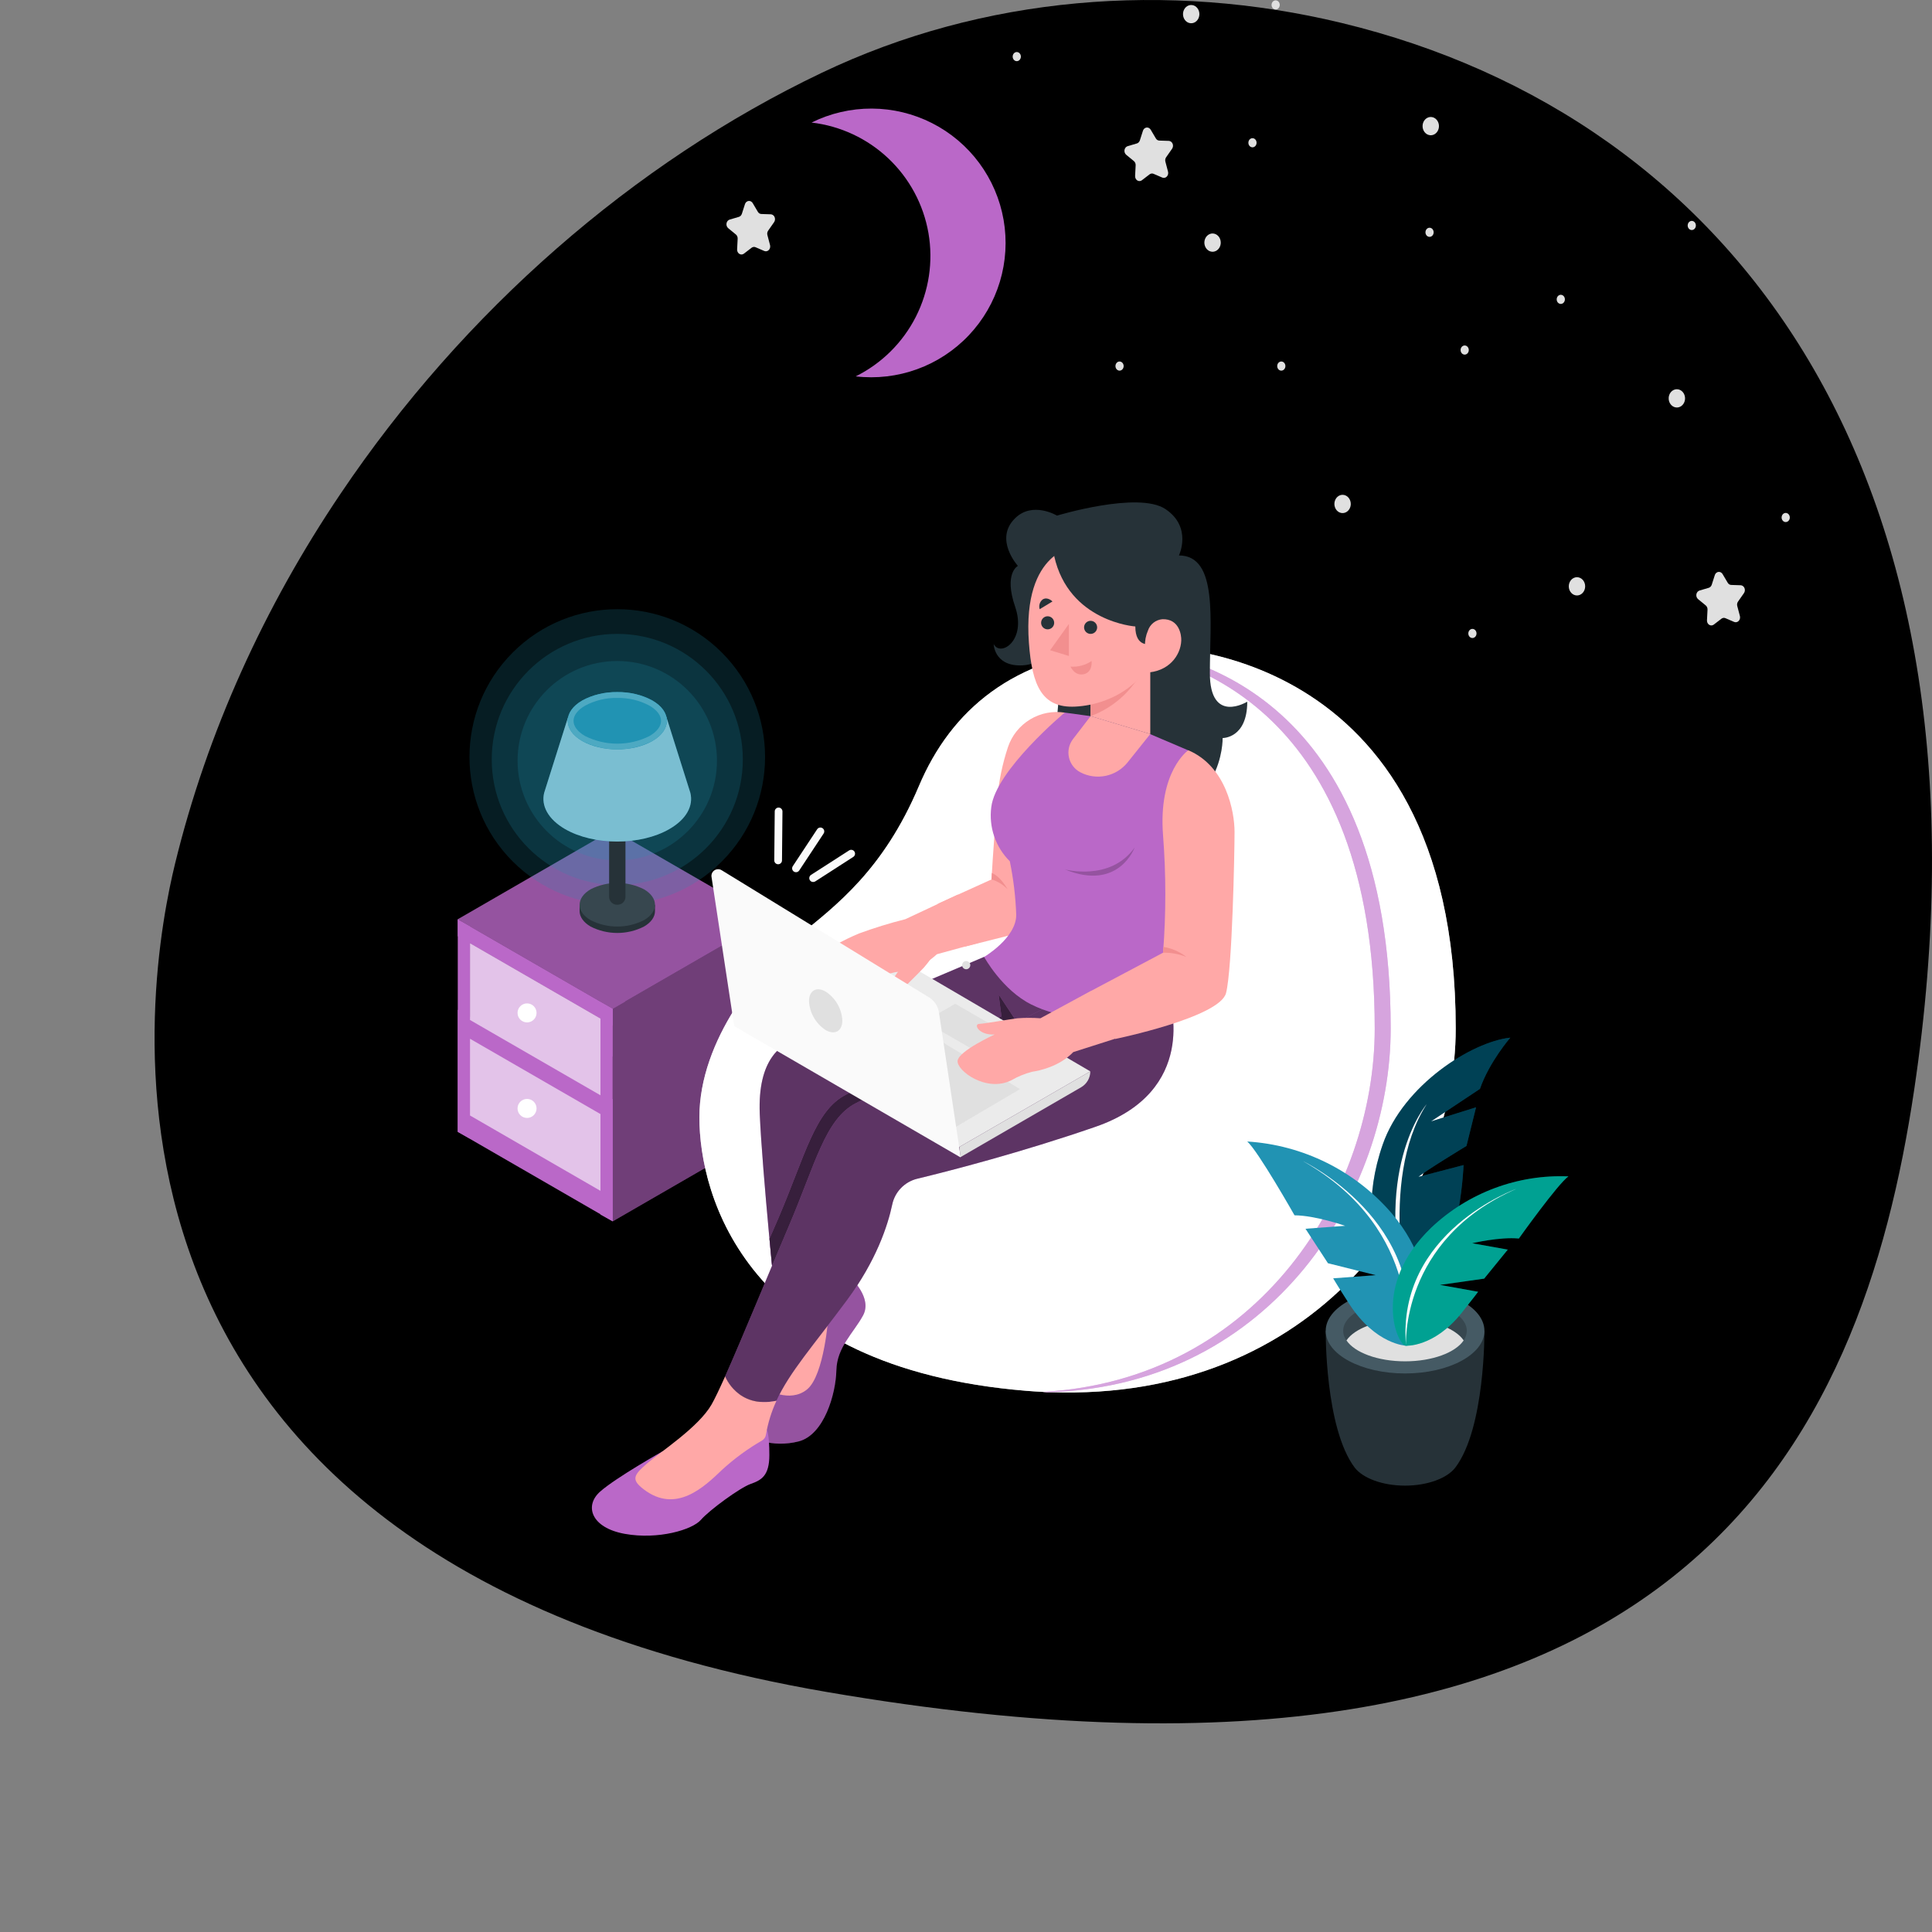 <svg width="500" height="500" viewBox="0 0 500 500" fill="none" xmlns="http://www.w3.org/2000/svg">
<rect x="0" y="0" width="500" height="500" fill="#808080" stroke="none"/>
<g id="animation">
<g id="freepik  Background  inject 205">
<path id="Vector" d="M88.167 127.731C68.477 156.912 53.621 189.396 45.297 223.556C38.842 250.072 8.803 402.594 213.837 437.86C435.65 475.999 481.847 372.704 495.389 282.033C519.138 122.635 448.351 30.347 347.196 5.937C302.203 -4.918 254.279 -1.044 212.644 18.852C163.976 42.075 119.891 80.61 88.167 127.731Z" fill="black"/>
</g>
<g id="freepik  Shadows  inject 205">
<path id="Vector_2" opacity="0.2" d="M364.65 390.2C376.099 390.2 385.38 384.841 385.38 378.23C385.38 371.619 376.099 366.26 364.65 366.26C353.201 366.26 343.92 371.619 343.92 378.23C343.92 384.841 353.201 390.2 364.65 390.2Z" fill="black"/>
<path id="Vector_3" opacity="0.2" d="M185.88 408.81C212.042 408.81 233.25 396.565 233.25 381.46C233.25 366.355 212.042 354.11 185.88 354.11C159.718 354.11 138.51 366.355 138.51 381.46C138.51 396.565 159.718 408.81 185.88 408.81Z" fill="black"/>
<path id="Vector_4" opacity="0.2" d="M282.52 370.38C336.97 370.38 381.11 344.896 381.11 313.46C381.11 282.024 336.97 256.54 282.52 256.54C228.07 256.54 183.93 282.024 183.93 313.46C183.93 344.896 228.07 370.38 282.52 370.38Z" fill="black"/>
<path id="Vector_5" opacity="0.2" d="M162.31 324.79L107.26 293.01L162.31 261.23L217.36 293.01L162.31 324.79Z" fill="black"/>
</g>
<g id="freepik  side table  inject 205">
<path id="Vector_6" d="M121.64 239.66V294.68L161.74 271.53V216.51L121.64 239.66Z" fill="#BA68C8"/>
<path id="Vector_7" opacity="0.4" d="M121.64 239.66V294.68L161.74 271.53V216.51L121.64 239.66Z" fill="black"/>
<path id="Vector_8" d="M118.47 237.91V292.92L121.64 294.68V239.66L118.47 237.91Z" fill="#BA68C8"/>
<path id="Vector_9" d="M158.57 261.06V316.08L198.68 292.92V237.91L158.57 261.06Z" fill="#BA68C8"/>
<path id="Vector_10" opacity="0.4" d="M158.57 261.06V316.08L198.68 292.92V237.91L158.57 261.06Z" fill="black"/>
<path id="Vector_11" d="M155.4 259.3V314.32L158.57 316.08V261.06L155.4 259.3Z" fill="#BA68C8"/>
<path id="Vector_12" d="M158.57 265.44L118.47 242.29V237.91L158.57 261.06V265.44Z" fill="#BA68C8"/>
<path id="Vector_13" d="M158.57 316.08L118.47 292.92V261.32L158.57 284.48V316.08Z" fill="#BA68C8"/>
<path id="Vector_14" d="M158.57 261.06L118.47 237.91L158.57 214.75L198.68 237.91L158.57 261.06Z" fill="#BA68C8"/>
<path id="Vector_15" opacity="0.2" d="M158.57 261.06L118.47 237.91L158.57 214.75L198.68 237.91L158.57 261.06Z" fill="black"/>
<path id="Vector_16" d="M155.4 283.46L121.64 263.97V244.11L155.4 263.6V283.46Z" fill="#BA68C8"/>
<path id="Vector_17" opacity="0.6" d="M155.4 283.46L121.64 263.97V244.11L155.4 263.6V283.46Z" fill="white"/>
<path id="Vector_18" d="M136.4 264.6C137.759 264.6 138.86 263.499 138.86 262.14C138.86 260.781 137.759 259.68 136.4 259.68C135.041 259.68 133.94 260.781 133.94 262.14C133.94 263.499 135.041 264.6 136.4 264.6Z" fill="white"/>
<path id="Vector_19" d="M155.4 308.19L121.64 288.69V268.83L155.4 288.32V308.19Z" fill="#BA68C8"/>
<path id="Vector_20" opacity="0.6" d="M155.4 308.19L121.64 288.69V268.83L155.4 288.32V308.19Z" fill="white"/>
<path id="Vector_21" d="M136.4 289.32C137.759 289.32 138.86 288.219 138.86 286.86C138.86 285.501 137.759 284.4 136.4 284.4C135.041 284.4 133.94 285.501 133.94 286.86C133.94 288.219 135.041 289.32 136.4 289.32Z" fill="white"/>
</g>
<g id="freepik  Lamp  inject 205">
<path id="Vector_22" opacity="0.2" d="M186.797 222.956C201.734 208.018 201.734 183.8 186.797 168.862C171.859 153.925 147.64 153.925 132.703 168.862C117.765 183.8 117.765 208.018 132.703 222.956C147.64 237.893 171.859 237.893 186.797 222.956Z" fill="#2193B3"/>
<path id="Vector_23" opacity="0.2" d="M159.75 229.03C177.694 229.03 192.24 214.484 192.24 196.54C192.24 178.596 177.694 164.05 159.75 164.05C141.806 164.05 127.26 178.596 127.26 196.54C127.26 214.484 141.806 229.03 159.75 229.03Z" fill="#2193B3"/>
<path id="Vector_24" opacity="0.2" d="M159.75 222.67C173.999 222.67 185.55 211.119 185.55 196.87C185.55 182.621 173.999 171.07 159.75 171.07C145.501 171.07 133.95 182.621 133.95 196.87C133.95 211.119 145.501 222.67 159.75 222.67Z" fill="#2193B3"/>
<path id="Vector_25" d="M169.08 234.16C168.509 233.162 167.667 232.347 166.65 231.81C164.512 230.73 162.15 230.167 159.755 230.167C157.36 230.167 154.998 230.73 152.86 231.81C151.841 232.347 150.995 233.162 150.42 234.16H150V235.8C150 237.24 150.95 238.68 152.86 239.8C154.997 240.885 157.359 241.45 159.755 241.45C162.151 241.45 164.514 240.885 166.65 239.8C168.56 238.7 169.51 237.26 169.51 235.8V234.16H169.08Z" fill="#263238"/>
<path id="Vector_26" d="M166.65 238.14C164.514 239.225 162.151 239.79 159.755 239.79C157.359 239.79 154.997 239.225 152.86 238.14C149.05 235.94 149.05 232.37 152.86 230.14C154.998 229.06 157.36 228.497 159.755 228.497C162.15 228.497 164.512 229.06 166.65 230.14C170.46 232.37 170.46 235.94 166.65 238.14Z" fill="#37474F"/>
<path id="Vector_27" d="M157.64 187.49H161.87V232.1C161.87 232.644 161.654 233.165 161.27 233.55C160.885 233.934 160.364 234.15 159.82 234.15H159.69C159.421 234.15 159.154 234.097 158.906 233.994C158.657 233.891 158.431 233.74 158.241 233.55C158.05 233.359 157.899 233.133 157.796 232.884C157.693 232.636 157.64 232.369 157.64 232.1V187.49Z" fill="#263238"/>
<path id="Vector_28" d="M178.66 205.18C178.6 204.94 178.52 204.71 178.44 204.48L172.44 185.48H147.05L141.05 204.48C140.97 204.71 140.89 204.94 140.83 205.18C140 208.5 141.83 212 146.23 214.56C153.69 218.87 165.78 218.87 173.23 214.56C177.69 212 179.49 208.5 178.66 205.18Z" fill="#2193B3"/>
<path id="Vector_29" opacity="0.4" d="M178.66 205.18C178.6 204.94 178.52 204.71 178.44 204.48L172.44 185.48H147.05L141.05 204.48C140.97 204.71 140.89 204.94 140.83 205.18C140 208.5 141.83 212 146.23 214.56C153.69 218.87 165.78 218.87 173.23 214.56C177.69 212 179.49 208.5 178.66 205.18Z" fill="white"/>
<path id="Vector_30" d="M168.83 191.77C163.83 194.66 155.69 194.66 150.68 191.77C145.67 188.88 145.68 184.18 150.68 181.29C155.68 178.4 163.82 178.39 168.83 181.29C173.84 184.19 173.84 188.87 168.83 191.77Z" fill="#2193B3"/>
<path id="Vector_31" d="M159.75 179.11V180.62C162.652 180.565 165.52 181.253 168.08 182.62C170.01 183.74 171.08 185.14 171.08 186.56C171.08 187.98 170.01 189.37 168.08 190.49C165.496 191.785 162.645 192.459 159.755 192.459C156.865 192.459 154.014 191.785 151.43 190.49C149.49 189.37 148.43 187.97 148.43 186.56C148.43 185.15 149.49 183.74 151.43 182.62C153.987 181.255 156.852 180.566 159.75 180.62V179.11ZM159.75 179.11C156.59 179.05 153.468 179.801 150.68 181.29C145.68 184.18 145.68 188.87 150.68 191.77C153.492 193.197 156.602 193.94 159.755 193.94C162.909 193.94 166.018 193.197 168.83 191.77C173.83 188.87 173.83 184.18 168.83 181.29C166.039 179.801 162.913 179.05 159.75 179.11Z" fill="#2193B3"/>
<path id="Vector_32" opacity="0.2" d="M159.75 179.11V180.62C162.652 180.565 165.52 181.253 168.08 182.62C170.01 183.74 171.08 185.14 171.08 186.56C171.08 187.98 170.01 189.37 168.08 190.49C165.496 191.785 162.645 192.459 159.755 192.459C156.865 192.459 154.014 191.785 151.43 190.49C149.49 189.37 148.43 187.97 148.43 186.56C148.43 185.15 149.49 183.74 151.43 182.62C153.987 181.255 156.852 180.566 159.75 180.62V179.11ZM159.75 179.11C156.59 179.05 153.468 179.801 150.68 181.29C145.68 184.18 145.68 188.87 150.68 191.77C153.492 193.197 156.602 193.94 159.755 193.94C162.909 193.94 166.018 193.197 168.83 191.77C173.83 188.87 173.83 184.18 168.83 181.29C166.039 179.801 162.913 179.05 159.75 179.11Z" fill="white"/>
</g>
<g id="freepik  Character  inject 205">
<path id="Vector_33" d="M376.74 266.2C376.74 310.35 340.38 362.72 271.87 360.3C271.21 360.3 270.53 360.3 269.87 360.22C268.45 360.15 267.02 360.06 265.58 359.94C193 354 181 309.39 181 289.18C181 268.97 196.77 250.28 206.57 242.31C216.37 234.34 228.63 225.16 237.82 203.42C246.17 183.65 262.37 170.08 289.29 167.77C290.077 167.697 290.877 167.637 291.69 167.59C293.63 167.48 295.69 167.42 297.69 167.42C297.71 167.42 376.74 165.12 376.74 266.2Z" fill="white"/>
<path id="Vector_34" opacity="0.6" d="M376.74 266.2C376.74 310.35 340.38 362.72 271.87 360.3C271.21 360.3 270.53 360.3 269.87 360.22C268.45 360.15 267.02 360.06 265.58 359.94C193 354 181 309.39 181 289.18C181 268.97 196.77 250.28 206.57 242.31C216.37 234.34 228.63 225.16 237.82 203.42C246.17 183.65 262.37 170.08 289.29 167.77C290.077 167.697 290.877 167.637 291.69 167.59C293.63 167.48 295.69 167.42 297.69 167.42C297.71 167.42 376.74 165.12 376.74 266.2Z" fill="white"/>
<path id="Vector_35" opacity="0.4" d="M183 304.23C182.63 292.69 186.78 279.94 191.26 276.36C206.06 264.52 238.94 255.62 238.94 255.62C236.09 246.4 223.7 243.47 223.7 243.47C233.21 241.19 245.27 245.05 245.27 245.05L272.82 199.13C275.843 194.098 280.624 190.365 286.238 188.652C291.852 186.938 297.902 187.365 303.22 189.85C310.4 193.23 318.22 197.57 324.22 202.63C339.16 215.24 329.06 255.79 324.95 270.23C322.1 280.23 319.44 284.08 318.07 285.5C317.955 285.614 317.863 285.749 317.8 285.898C317.738 286.048 317.705 286.208 317.705 286.37C317.705 286.532 317.738 286.692 317.8 286.842C317.863 286.991 317.955 287.126 318.07 287.24C331.26 300.29 326.84 311.4 326.84 311.4C325.26 301.89 313.84 296.74 307.62 294.61C307.144 294.45 306.64 294.386 306.138 294.422C305.637 294.458 305.148 294.593 304.699 294.82C304.25 295.048 303.852 295.362 303.525 295.744C303.199 296.127 302.953 296.571 302.8 297.05C301.36 301.52 297.21 309.31 285.31 315.98C267.45 325.98 253.67 319.14 244.93 319.79C239.05 320.23 236.58 341.49 234.43 354.11C200.47 343.43 187.36 321.58 183 304.23Z" fill="white"/>
<path id="Vector_36" d="M359.91 266.2C359.91 308.47 329.44 358.28 271.91 360.3C271.25 360.3 270.57 360.3 269.91 360.22C326.07 357.04 355.78 307.94 355.78 266.22C355.78 182.73 306.51 169.78 289.36 167.79C287.78 167.6 286.47 167.51 285.5 167.47C286.24 167.47 286.98 167.47 287.74 167.47C289.075 167.455 290.411 167.512 291.74 167.64C306.89 168.89 359.91 179.6 359.91 266.2Z" fill="#BA68C8"/>
<path id="Vector_37" opacity="0.4" d="M359.91 266.2C359.91 308.47 329.44 358.28 271.91 360.3C271.25 360.3 270.57 360.3 269.91 360.22C326.07 357.04 355.78 307.94 355.78 266.22C355.78 182.73 306.51 169.78 289.36 167.79C287.78 167.6 286.47 167.51 285.5 167.47C286.24 167.47 286.98 167.47 287.74 167.47C289.075 167.455 290.411 167.512 291.74 167.64C306.89 168.89 359.91 179.6 359.91 266.2Z" fill="white"/>
<path id="Vector_38" d="M263.43 146.45C263.43 146.45 259.72 148.32 262.72 157.04C265.72 165.76 258.93 170.11 257.16 166.68C257.16 166.68 257.27 172.21 263.98 172.21C270.69 172.21 271.89 166.66 271.89 166.66C271.89 166.66 274.31 169.3 274.31 176.74C274.31 184.18 267.21 212.11 292.04 212.11C316.87 212.11 316.42 191 316.42 191C316.42 191 322.79 191.12 322.79 181.59C322.79 181.59 313.11 187.59 313.11 174.18C313.11 160.77 315.32 143.75 305.11 143.75C305.11 143.75 308.63 136.45 301.62 131.75C294.61 127.05 273.55 133.44 273.55 133.44C273.55 133.44 267.23 129.64 262.7 134.13C257.16 139.57 263.43 146.45 263.43 146.45Z" fill="#263238"/>
<path id="Vector_39" d="M218.41 332.62L198.2 359.48L203.8 363.91C203.8 363.91 211.89 362.21 214.8 351.52C216.472 345.319 217.679 339.001 218.41 332.62Z" fill="#FFA8A7"/>
<path id="Vector_40" d="M220.23 330.79C220.23 330.79 225.84 335.88 223.36 340.44C220.88 345 216.58 348.65 216.45 354.65C216.32 360.65 213.32 371.34 206.67 373.04C200.02 374.74 193.5 372.41 193.67 370.04C193.84 367.67 198.24 359.47 198.24 359.47C198.24 359.47 204.34 363.25 208.85 359.6C213.36 355.95 214.4 340.6 214.4 340.6L220.23 330.79Z" fill="#BA68C8"/>
<path id="Vector_41" opacity="0.2" d="M220.23 330.79C220.23 330.79 225.84 335.88 223.36 340.44C220.88 345 216.58 348.65 216.45 354.65C216.32 360.65 213.32 371.34 206.67 373.04C200.02 374.74 193.5 372.41 193.67 370.04C193.84 367.67 198.24 359.47 198.24 359.47C198.24 359.47 204.34 363.25 208.85 359.6C213.36 355.95 214.4 340.6 214.4 340.6L220.23 330.79Z" fill="black"/>
<path id="Vector_42" d="M254.69 247.64C254.69 247.64 209.69 266.64 206.02 268.55C202.35 270.46 196.02 273.72 196.63 288.37C197.24 303.02 200.95 339.37 200.95 339.37L225.64 291.9L289.38 261.57L254.69 247.64Z" fill="#BA68C8"/>
<path id="Vector_43" opacity="0.5" d="M254.69 247.64C254.69 247.64 209.69 266.64 206.02 268.55C202.35 270.46 196.02 273.72 196.63 288.37C197.24 303.02 200.95 339.37 200.95 339.37L225.64 291.9L289.38 261.57L254.69 247.64Z" fill="black"/>
<path id="Vector_44" d="M199.14 320.58C200.1 331 201 339.4 201 339.4L225.69 291.93L271.13 270.31L260.8 262.23C246.28 269.51 225.18 280.1 218.88 283.33C210.88 287.44 208.38 299.06 201.47 315.21L199.14 320.58Z" fill="#BA68C8"/>
<path id="Vector_45" opacity="0.7" d="M199.14 320.58C200.1 331 201 339.4 201 339.4L225.69 291.93L271.13 270.31L260.8 262.23C246.28 269.51 225.18 280.1 218.88 283.33C210.88 287.44 208.38 299.06 201.47 315.21L199.14 320.58Z" fill="black"/>
<path id="Vector_46" d="M258.43 257.34L263.07 264.37L259.43 264.92L258.43 257.34Z" fill="#BA68C8"/>
<path id="Vector_47" opacity="0.7" d="M258.43 257.34L263.07 264.37L259.43 264.92L258.43 257.34Z" fill="black"/>
<path id="Vector_48" d="M198.47 370.05C198.47 370.05 199.11 371.13 199.11 376.56C199.11 381.99 196.99 383.08 194.25 384.05C191.51 385.02 183.59 390.8 181.39 393.34C179.19 395.88 170.39 398.53 161.69 396.96C152.99 395.39 151.14 389.7 155.33 386.01C159.52 382.32 171.45 375.62 171.45 375.62L198.47 370.05Z" fill="#BA68C8"/>
<path id="Vector_49" d="M302.7 258.88L283.34 254.4C283.34 254.4 229.55 281.4 221.54 285.48C213.53 289.56 211.04 301.21 204.13 317.36C198.93 329.51 192.13 346.17 187.67 356.19C187.67 356.19 190.85 364.64 200.94 362.51C204.36 355.05 210.4 348.36 219.18 336.51C226.79 326.24 229.76 317.17 230.91 311.73C231.248 310.124 232.033 308.646 233.174 307.466C234.315 306.286 235.766 305.452 237.36 305.06C246.24 302.91 264.36 298.23 283.43 291.64C310.33 282.4 302.7 258.88 302.7 258.88Z" fill="#BA68C8"/>
<path id="Vector_50" opacity="0.5" d="M302.7 258.88L283.34 254.4C283.34 254.4 229.55 281.4 221.54 285.48C213.53 289.56 211.04 301.21 204.13 317.36C198.93 329.51 192.13 346.17 187.67 356.19C187.67 356.19 190.85 364.64 200.94 362.51C204.36 355.05 210.4 348.36 219.18 336.51C226.79 326.24 229.76 317.17 230.91 311.73C231.248 310.124 232.033 308.646 233.174 307.466C234.315 306.286 235.766 305.452 237.36 305.06C246.24 302.91 264.36 298.23 283.43 291.64C310.33 282.4 302.7 258.88 302.7 258.88Z" fill="black"/>
<path id="Vector_51" d="M187.67 356.19C186.19 359.49 184.97 362.06 184.13 363.52C180.76 369.38 170.91 375.74 167.46 378.74C164.01 381.74 163.25 382.88 166.57 385.42C174.95 391.85 182.22 384.84 186.92 380.34C190.07 377.461 193.524 374.933 197.22 372.8C197.485 372.642 197.712 372.427 197.885 372.172C198.058 371.916 198.172 371.625 198.22 371.32C198.736 368.279 199.654 365.319 200.95 362.52C190.85 364.64 187.67 356.19 187.67 356.19Z" fill="#FFA8A7"/>
<path id="Vector_52" d="M282.17 277.27L248.3 296.82L192 264.26L225.86 244.31L282.17 277.27Z" fill="#EBEBEB"/>
<path id="Vector_53" d="M251.95 271.7L239.24 264.37L247.21 259.77L259.91 267.11L251.95 271.7Z" fill="#E0E0E0"/>
<path id="Vector_54" d="M246.86 291.94L263.98 281.86L230.53 261.62L246.86 291.94Z" fill="#E0E0E0"/>
<path id="Vector_55" d="M247.86 231.53L234.32 237.88C230.258 238.902 226.252 240.137 222.32 241.58C222.32 241.58 212.9 245.43 212.47 247.96C212.04 250.49 219.54 256.57 226.13 253.61C227.863 252.694 229.714 252.021 231.63 251.61C233.4 251.42 238.63 250.61 242.46 246.96L253.41 243.96C253.41 243.96 259.09 233.1 247.86 231.53Z" fill="#FFA8A7"/>
<path id="Vector_56" d="M239.09 250.42C237.52 252.1 233.09 256.34 232.09 257.57C231.09 258.8 228.81 255.64 232.85 250.95C236.347 249.669 239.635 247.88 242.61 245.64C241.559 247.32 240.383 248.918 239.09 250.42Z" fill="#FFA8A7"/>
<path id="Vector_57" d="M275.58 184.43C272.468 183.933 269.28 184.557 266.584 186.191C263.889 187.824 261.86 190.361 260.86 193.35C259.426 197.664 258.503 202.131 258.11 206.66C256.94 220.66 256.61 227.59 256.61 227.59L242.61 233.94C242.61 233.94 250.18 234.31 249.67 245L267.13 240.59L275.58 184.43Z" fill="#FFA8A7"/>
<path id="Vector_58" d="M256.61 227.59C258.183 228.072 259.607 228.946 260.75 230.13C260.75 230.13 259.06 226.92 256.69 225.93L256.61 227.59Z" fill="#F28F8F"/>
<path id="Vector_59" d="M297.69 190L307.53 194.19V223C304.449 230.384 302.78 238.281 302.61 246.28V260.55C302.61 260.55 282.5 267.72 266.91 259.97C259.36 256.21 254.69 247.65 254.69 247.65C254.69 247.65 263 242.76 263 236.79C262.838 232.122 262.283 227.475 261.34 222.9C259.517 221.093 258.135 218.89 257.302 216.462C256.47 214.033 256.209 211.446 256.54 208.9C257.65 199.38 275.54 184.42 275.54 184.42L282.21 185.33L297.69 190Z" fill="#BA68C8"/>
<path id="Vector_60" d="M297.69 189.97L282.25 185.34V166.66H297.69V189.97Z" fill="#FFA8A7"/>
<path id="Vector_61" d="M282.25 185.34C285.406 184.171 288.291 182.372 290.731 180.053C293.17 177.734 295.113 174.943 296.44 171.85V166.66H282.25V185.34Z" fill="#F28F8F"/>
<path id="Vector_62" d="M278.66 141.35C278.66 141.35 264.53 142.17 266.28 166.35C267.09 177.51 269.7 183.29 278.28 182.87C288.02 182.39 301.85 175.7 300.94 156.59C300.03 137.48 278.66 141.35 278.66 141.35Z" fill="#FFA8A7"/>
<path id="Vector_63" d="M297.69 166.66C297.69 166.66 293.82 167.66 293.82 162.13C293.82 162.13 276.62 160.97 272.82 143.9C272.82 143.9 274.52 138.79 285.26 138.79C296 138.79 305.02 148.28 302.26 161.34L297.69 166.66Z" fill="#263238"/>
<path id="Vector_64" d="M276.63 161.47V169.77L271.77 168.28L276.63 161.47Z" fill="#F28F8F"/>
<path id="Vector_65" d="M283.94 162.36C283.94 162.694 283.841 163.021 283.655 163.299C283.47 163.577 283.206 163.793 282.897 163.921C282.588 164.049 282.248 164.083 281.92 164.018C281.593 163.952 281.291 163.791 281.055 163.555C280.819 163.319 280.658 163.018 280.593 162.69C280.527 162.362 280.561 162.022 280.689 161.713C280.817 161.404 281.033 161.141 281.311 160.955C281.589 160.769 281.916 160.67 282.25 160.67C282.698 160.67 283.128 160.848 283.445 161.165C283.762 161.482 283.94 161.912 283.94 162.36Z" fill="#263238"/>
<path id="Vector_66" d="M272.82 161.18C272.82 161.514 272.721 161.841 272.535 162.119C272.35 162.397 272.086 162.613 271.777 162.741C271.468 162.869 271.128 162.903 270.8 162.838C270.473 162.772 270.171 162.611 269.935 162.375C269.699 162.139 269.538 161.838 269.473 161.51C269.407 161.182 269.441 160.842 269.569 160.533C269.697 160.224 269.913 159.96 270.191 159.775C270.469 159.589 270.796 159.49 271.13 159.49C271.578 159.49 272.008 159.668 272.325 159.985C272.642 160.302 272.82 160.732 272.82 161.18Z" fill="#263238"/>
<path id="Vector_67" d="M269.07 157.66L272.38 155.66C272.38 155.66 271.11 154.34 269.84 155.14C269.47 155.431 269.198 155.829 269.061 156.279C268.923 156.73 268.926 157.212 269.07 157.66Z" fill="#263238"/>
<path id="Vector_68" d="M277.05 172.52C278.978 172.661 280.897 172.151 282.5 171.07C282.5 171.07 282.87 173.93 280.5 174.48C278.13 175.03 277.05 172.52 277.05 172.52Z" fill="#F28F8F"/>
<path id="Vector_69" d="M296.32 167.29C296.267 165.883 296.53 164.482 297.09 163.19C297.357 162.385 297.855 161.678 298.522 161.155C299.189 160.632 299.995 160.317 300.84 160.25C305.18 160.13 305.77 164.31 305.71 165.79C305.55 169.7 302.39 173.91 296.51 174.07L296.32 167.29Z" fill="#FFA8A7"/>
<path id="Vector_70" d="M282.25 185.34L277.7 191.26C277.188 191.926 276.828 192.696 276.645 193.515C276.462 194.335 276.461 195.185 276.641 196.005C276.821 196.825 277.178 197.596 277.688 198.264C278.197 198.931 278.846 199.48 279.59 199.87C281.609 200.927 283.933 201.25 286.164 200.783C288.395 200.316 290.394 199.088 291.82 197.31L297.69 189.97L282.25 185.34Z" fill="#FFA8A7"/>
<path id="Vector_71" d="M282.17 256.53L269.26 263.53C267.283 263.383 265.297 263.383 263.32 263.53C261.04 263.81 254.98 264.91 253.42 264.98C251.86 265.05 253.35 267.98 257.42 267.72C257.42 267.72 248.16 271.96 247.83 274.5C247.5 277.04 255.26 282.82 261.72 279.58C263.414 278.599 265.234 277.855 267.13 277.37C268.89 277.11 274.13 276.06 277.76 272.28L288.58 268.83C288.58 268.83 293.44 257.64 282.17 256.53Z" fill="#FFA8A7"/>
<path id="Vector_72" d="M307.53 194.16C307.53 194.16 299.69 199.57 301 216.22C301.782 226.318 301.782 236.462 301 246.56L282.15 256.56C284.179 257.903 285.835 259.738 286.963 261.894C288.091 264.05 288.654 266.457 288.6 268.89C288.6 268.89 315.68 263.31 317.3 257C318.92 250.69 319.5 220.54 319.5 215.3C319.5 210.06 317.36 198.35 307.53 194.16Z" fill="#FFA8A7"/>
<path id="Vector_73" d="M301 246.56C303.071 246.514 305.13 246.892 307.05 247.67C305.328 246.309 303.287 245.411 301.12 245.06L301 246.56Z" fill="#F28F8F"/>
<path id="Vector_74" d="M184.15 227L190 265.49C189.996 265.499 189.993 265.51 189.993 265.52C189.993 265.53 189.996 265.541 190 265.55L248.48 299.47C248.495 299.477 248.511 299.481 248.527 299.479C248.543 299.478 248.559 299.473 248.572 299.464C248.585 299.454 248.596 299.442 248.602 299.427C248.609 299.412 248.612 299.396 248.61 299.38L243 262C242.878 261.203 242.584 260.442 242.139 259.771C241.693 259.099 241.107 258.532 240.42 258.11L186.78 225.22C186.495 225.038 186.164 224.944 185.826 224.949C185.489 224.953 185.16 225.057 184.88 225.246C184.601 225.435 184.383 225.702 184.253 226.014C184.123 226.325 184.087 226.668 184.15 227Z" fill="#FAFAFA"/>
<path id="Vector_75" d="M248.56 299.47L279.8 281.38C280.519 280.961 281.117 280.362 281.532 279.641C281.948 278.92 282.168 278.102 282.17 277.27L248.3 296.82L248.56 299.47Z" fill="#E0E0E0"/>
<path id="Vector_76" d="M218 264.09C218 266.84 216.06 267.96 213.68 266.58C212.425 265.761 211.381 264.658 210.632 263.36C209.883 262.063 209.451 260.606 209.37 259.11C209.37 256.35 211.3 255.24 213.68 256.62C214.936 257.438 215.982 258.541 216.733 259.839C217.483 261.136 217.918 262.593 218 264.09Z" fill="#E0E0E0"/>
<path id="Vector_77" opacity="0.2" d="M275.58 225C275.58 225 287.38 228.21 293.64 219.34C293.64 219.31 289.59 230.76 275.58 225Z" fill="black"/>
<path id="Vector_78" d="M201.38 223.67C201.115 223.67 200.86 223.565 200.673 223.377C200.485 223.19 200.38 222.935 200.38 222.67L200.5 210C200.5 209.735 200.605 209.48 200.793 209.293C200.98 209.105 201.235 209 201.5 209C201.765 209 202.02 209.105 202.207 209.293C202.395 209.48 202.5 209.735 202.5 210L202.38 222.71C202.37 222.968 202.26 223.212 202.073 223.391C201.887 223.57 201.638 223.67 201.38 223.67Z" fill="#FAFAFA"/>
<path id="Vector_79" d="M210.43 228.26C210.214 228.259 210.005 228.189 209.832 228.06C209.66 227.93 209.534 227.749 209.473 227.542C209.412 227.335 209.42 227.114 209.495 226.912C209.57 226.709 209.709 226.537 209.89 226.42L219.79 220.06C220.012 219.933 220.275 219.896 220.524 219.957C220.772 220.018 220.988 220.172 221.127 220.388C221.265 220.603 221.316 220.864 221.268 221.115C221.22 221.367 221.078 221.59 220.87 221.74L211 228.1C210.831 228.21 210.632 228.265 210.43 228.26Z" fill="#FAFAFA"/>
<path id="Vector_80" d="M206 225.73C205.818 225.73 205.64 225.681 205.484 225.588C205.328 225.494 205.201 225.36 205.116 225.2C205.03 225.039 204.99 224.859 205 224.677C205.009 224.496 205.068 224.32 205.17 224.17L211.48 214.61C211.553 214.5 211.647 214.406 211.756 214.333C211.865 214.259 211.988 214.208 212.117 214.182C212.246 214.156 212.379 214.156 212.508 214.181C212.637 214.207 212.76 214.257 212.87 214.33C212.98 214.403 213.074 214.497 213.147 214.606C213.221 214.715 213.272 214.838 213.298 214.967C213.324 215.096 213.324 215.229 213.299 215.358C213.274 215.487 213.223 215.61 213.15 215.72L206.84 225.28C206.749 225.419 206.624 225.533 206.477 225.611C206.33 225.69 206.166 225.731 206 225.73Z" fill="#FAFAFA"/>
</g>
<g id="freepik  Plant  inject 205">
<path id="Vector_81" d="M365.05 339.8C365.05 339.8 348.35 323.49 357.86 296.17C363.19 280.85 380.86 269.61 390.86 268.55C390.86 268.55 385.41 274.84 383.01 281.8L370.34 290.22L382 286.57L379.52 296.57C379.52 296.57 368.7 303.12 367.1 304.57L378.76 301.52C378.76 301.52 377.88 329.66 365.05 339.8Z" fill="#006C8D"/>
<path id="Vector_82" opacity="0.4" d="M365.05 339.8C365.05 339.8 348.35 323.49 357.86 296.17C363.19 280.85 380.86 269.61 390.86 268.55C390.86 268.55 385.41 274.84 383.01 281.8L370.34 290.22L382 286.57L379.52 296.57C379.52 296.57 368.7 303.12 367.1 304.57L378.76 301.52C378.76 301.52 377.88 329.66 365.05 339.8Z" fill="black"/>
<path id="Vector_83" d="M365.05 339.8C365.05 339.8 356.41 305.67 369.2 285.8C369.2 285.76 354.2 303.33 365.05 339.8Z" fill="white"/>
<path id="Vector_84" d="M384.17 344.42L363.73 344.17H363.52L343.09 344.42C343.09 344.42 342.86 369.6 350.62 379.85C352.76 382.57 357.78 384.48 363.62 384.48C369.46 384.48 374.51 382.56 376.62 379.83C384.4 369.58 384.17 344.42 384.17 344.42Z" fill="#263238"/>
<path id="Vector_85" d="M363.63 355.45C374.974 355.45 384.17 350.512 384.17 344.42C384.17 338.328 374.974 333.39 363.63 333.39C352.286 333.39 343.09 338.328 343.09 344.42C343.09 350.512 352.286 355.45 363.63 355.45Z" fill="#455A64"/>
<path id="Vector_86" d="M363.63 341.5C370.7 341.5 376.68 343.77 378.79 346.9C379.305 346.174 379.591 345.31 379.61 344.42C379.61 340.07 372.45 336.54 363.61 336.54C354.77 336.54 347.61 340.07 347.61 344.42C347.625 345.311 347.911 346.176 348.43 346.9C350.58 343.77 356.56 341.5 363.63 341.5Z" fill="#37474F"/>
<path id="Vector_87" d="M363.63 341.5C356.56 341.5 350.58 343.77 348.47 346.9C350.58 350.04 356.56 352.31 363.63 352.31C370.7 352.31 376.68 350.04 378.79 346.9C376.68 343.77 370.7 341.5 363.63 341.5Z" fill="#E0E0E0"/>
<path id="Vector_88" d="M363.88 348.27C363.88 348.27 356 348 349.17 337.45C346.37 333.11 345.02 330.83 345.02 330.83L356.02 330.01L343.67 326.92L337.86 318L348.12 317.24C348.12 317.24 340.48 314.56 335.02 314.52C335.02 314.52 325.55 297.81 322.79 295.42C329.946 295.864 336.94 297.737 343.36 300.929C349.78 304.12 355.496 308.564 360.17 314C375.73 332.38 366.19 348.74 363.88 348.27Z" fill="#2193B3"/>
<path id="Vector_89" d="M363.88 348.27C363.88 348.27 368.83 318.44 337.23 300.51C337.23 300.51 370 316.26 363.88 348.27Z" fill="white"/>
<path id="Vector_90" d="M363.88 348.27C363.88 348.27 371.05 348.73 378.17 339.89C381.1 336.24 382.54 334.31 382.54 334.31L372.66 332.53L384.1 330.91L390.21 323.4L381 321.75C381 321.75 388.15 320.05 393.08 320.53C393.08 320.53 403.19 306.34 405.91 304.45C399.413 304.175 392.927 305.205 386.835 307.479C380.742 309.753 375.168 313.225 370.44 317.69C354.69 332.82 361.75 348.47 363.88 348.27Z" fill="#00C9B7"/>
<path id="Vector_91" opacity="0.2" d="M363.88 348.27C363.88 348.27 371.05 348.73 378.17 339.89C381.1 336.24 382.54 334.31 382.54 334.31L372.66 332.53L384.1 330.91L390.21 323.4L381 321.75C381 321.75 388.15 320.05 393.08 320.53C393.08 320.53 403.19 306.34 405.91 304.45C399.413 304.175 392.927 305.205 386.835 307.479C380.742 309.753 375.168 313.225 370.44 317.69C354.69 332.82 361.75 348.47 363.88 348.27Z" fill="black"/>
<path id="Vector_92" d="M363.88 348.27C363.88 348.27 362.22 320.89 392.42 307.68C392.42 307.68 361.35 318.81 363.88 348.27Z" fill="white"/>
</g>
<g id="freepik  Moon  inject 205">
<path id="Vector_93" d="M240.28 60.301C241.558 67.688 240.415 75.291 237.023 81.977C233.631 88.663 228.17 94.074 221.454 97.406C226.828 98.032 232.274 97.395 237.359 95.546C242.444 93.697 247.027 90.686 250.744 86.754C254.461 82.822 257.209 78.077 258.769 72.897C260.329 67.716 260.659 62.242 259.732 56.912C258.805 51.581 256.647 46.541 253.429 42.191C250.211 37.841 246.022 34.302 241.196 31.856C236.37 29.41 231.04 28.123 225.629 28.1C220.219 28.076 214.877 29.315 210.03 31.719C217.479 32.587 224.448 35.839 229.899 40.989C235.349 46.14 238.991 52.913 240.28 60.301Z" fill="#BA68C8"/>
</g>
<g id="freepik  Stars  inject 205">
<path id="Vector_94" d="M297.803 33.573L299.123 35.803C299.219 35.976 299.353 36.12 299.512 36.221C299.671 36.322 299.85 36.378 300.033 36.382L302.483 36.46C302.693 36.468 302.897 36.541 303.071 36.672C303.246 36.801 303.385 36.983 303.472 37.196C303.559 37.409 303.592 37.645 303.565 37.878C303.539 38.11 303.455 38.33 303.323 38.512L301.803 40.685C301.692 40.84 301.615 41.021 301.578 41.215C301.542 41.408 301.547 41.609 301.593 41.8L302.283 44.42C302.343 44.645 302.345 44.883 302.29 45.11C302.235 45.336 302.124 45.54 301.97 45.7C301.816 45.86 301.626 45.969 301.419 46.014C301.213 46.06 301 46.041 300.803 45.958L298.523 44.977C298.358 44.912 298.182 44.89 298.009 44.913C297.835 44.936 297.669 45.004 297.523 45.111L295.523 46.649C295.348 46.781 295.144 46.855 294.934 46.864C294.724 46.873 294.516 46.816 294.333 46.7C294.15 46.584 294 46.414 293.899 46.208C293.798 46.002 293.751 45.769 293.763 45.535L293.903 42.815C293.919 42.603 293.887 42.389 293.81 42.195C293.733 42 293.614 41.83 293.463 41.7L291.453 40.05C291.282 39.907 291.151 39.714 291.075 39.492C290.998 39.27 290.98 39.028 291.022 38.795C291.064 38.561 291.164 38.346 291.311 38.174C291.458 38.001 291.646 37.879 291.853 37.82L294.213 37.129C294.39 37.075 294.553 36.976 294.688 36.838C294.824 36.7 294.928 36.529 294.993 36.338L295.813 33.774C295.892 33.562 296.021 33.379 296.187 33.244C296.353 33.108 296.549 33.026 296.753 33.005C296.958 32.984 297.164 33.026 297.349 33.127C297.534 33.227 297.691 33.381 297.803 33.573Z" fill="#E0E0E0"/>
<path id="Vector_95" d="M445.803 148.573L447.123 150.803C447.219 150.976 447.353 151.12 447.512 151.221C447.671 151.322 447.85 151.378 448.033 151.382L450.483 151.46C450.693 151.468 450.897 151.542 451.071 151.671C451.246 151.801 451.385 151.983 451.472 152.196C451.559 152.409 451.592 152.645 451.565 152.878C451.539 153.11 451.455 153.33 451.323 153.512L449.803 155.685C449.692 155.84 449.615 156.021 449.578 156.215C449.542 156.408 449.547 156.609 449.593 156.8L450.283 159.42C450.343 159.645 450.345 159.883 450.29 160.11C450.235 160.336 450.124 160.54 449.97 160.7C449.816 160.86 449.626 160.969 449.419 161.014C449.213 161.06 449 161.041 448.803 160.958L446.523 159.977C446.358 159.912 446.182 159.89 446.009 159.913C445.835 159.936 445.669 160.004 445.523 160.111L443.523 161.649C443.348 161.781 443.144 161.855 442.934 161.864C442.724 161.873 442.516 161.816 442.333 161.7C442.15 161.584 442 161.414 441.899 161.208C441.798 161.002 441.751 160.769 441.763 160.535L441.903 157.815C441.919 157.603 441.887 157.389 441.81 157.195C441.733 157 441.614 156.83 441.463 156.7L439.453 155.05C439.282 154.907 439.151 154.714 439.075 154.492C438.998 154.27 438.98 154.028 439.022 153.795C439.064 153.561 439.164 153.346 439.311 153.174C439.458 153.001 439.646 152.879 439.853 152.82L442.213 152.129C442.39 152.075 442.553 151.976 442.688 151.838C442.824 151.701 442.928 151.529 442.993 151.338L443.813 148.774C443.892 148.562 444.021 148.379 444.187 148.244C444.353 148.108 444.549 148.026 444.753 148.005C444.958 147.984 445.164 148.026 445.349 148.127C445.534 148.227 445.691 148.381 445.803 148.573Z" fill="#E0E0E0"/>
<path id="Vector_96" d="M194.803 52.573L196.123 54.803C196.219 54.976 196.353 55.12 196.512 55.221C196.671 55.322 196.85 55.378 197.033 55.382L199.483 55.46C199.693 55.468 199.897 55.541 200.071 55.672C200.246 55.801 200.385 55.983 200.472 56.196C200.559 56.409 200.592 56.645 200.565 56.878C200.539 57.11 200.455 57.33 200.323 57.512L198.803 59.685C198.692 59.84 198.615 60.021 198.578 60.215C198.542 60.408 198.547 60.609 198.593 60.8L199.283 63.42C199.343 63.645 199.345 63.883 199.29 64.11C199.235 64.336 199.124 64.54 198.97 64.7C198.816 64.86 198.626 64.969 198.419 65.014C198.213 65.06 198 65.041 197.803 64.958L195.523 63.977C195.358 63.912 195.182 63.89 195.009 63.913C194.835 63.936 194.669 64.004 194.523 64.111L192.523 65.649C192.348 65.781 192.144 65.855 191.934 65.864C191.724 65.873 191.516 65.816 191.333 65.7C191.15 65.584 191 65.414 190.899 65.208C190.798 65.002 190.751 64.769 190.763 64.535L190.903 61.815C190.919 61.603 190.887 61.389 190.81 61.195C190.733 61 190.614 60.83 190.463 60.7L188.453 59.05C188.282 58.907 188.151 58.714 188.075 58.492C187.998 58.27 187.98 58.028 188.022 57.795C188.064 57.561 188.164 57.346 188.311 57.174C188.458 57.001 188.646 56.879 188.853 56.82L191.213 56.129C191.39 56.075 191.553 55.976 191.688 55.838C191.824 55.7 191.928 55.529 191.993 55.338L192.813 52.774C192.892 52.562 193.021 52.379 193.187 52.244C193.353 52.108 193.549 52.026 193.753 52.005C193.958 51.984 194.164 52.026 194.349 52.127C194.534 52.227 194.691 52.381 194.803 52.573Z" fill="#E0E0E0"/>
<path id="Vector_97" d="M349.58 130.422C349.58 130.889 349.456 131.346 349.223 131.735C348.99 132.123 348.659 132.426 348.272 132.605C347.884 132.784 347.458 132.831 347.047 132.74C346.635 132.648 346.258 132.423 345.961 132.093C345.665 131.762 345.463 131.341 345.381 130.883C345.299 130.424 345.341 129.949 345.502 129.517C345.662 129.085 345.934 128.716 346.282 128.457C346.631 128.197 347.041 128.058 347.46 128.058C348.022 128.058 348.562 128.307 348.959 128.751C349.357 129.194 349.58 129.795 349.58 130.422V130.422Z" fill="#E0E0E0"/>
<path id="Vector_98" d="M315.93 62.789C315.93 63.256 315.806 63.713 315.573 64.102C315.34 64.49 315.009 64.793 314.621 64.972C314.234 65.151 313.808 65.198 313.397 65.106C312.985 65.015 312.608 64.79 312.311 64.46C312.015 64.129 311.813 63.708 311.731 63.25C311.649 62.791 311.691 62.316 311.852 61.884C312.012 61.452 312.284 61.083 312.632 60.824C312.981 60.564 313.391 60.425 313.81 60.425C314.372 60.425 314.912 60.674 315.309 61.117C315.707 61.561 315.93 62.162 315.93 62.789V62.789Z" fill="#E0E0E0"/>
<path id="Vector_99" d="M408.12 154.106C409.291 154.106 410.24 153.048 410.24 151.743C410.24 150.437 409.291 149.379 408.12 149.379C406.949 149.379 406 150.437 406 151.743C406 153.048 406.949 154.106 408.12 154.106Z" fill="#E0E0E0"/>
<path id="Vector_100" d="M381.06 165.12C381.645 165.12 382.12 164.591 382.12 163.938C382.12 163.286 381.645 162.757 381.06 162.757C380.475 162.757 380 163.286 380 163.938C380 164.591 380.475 165.12 381.06 165.12Z" fill="#E0E0E0"/>
<path id="Vector_101" d="M331.6 95.92C332.186 95.92 332.66 95.391 332.66 94.738C332.66 94.085 332.186 93.556 331.6 93.556C331.015 93.556 330.54 94.085 330.54 94.738C330.54 95.391 331.015 95.92 331.6 95.92Z" fill="#E0E0E0"/>
<path id="Vector_102" d="M380.12 90.591C380.12 90.904 380.008 91.205 379.81 91.427C379.611 91.648 379.341 91.773 379.06 91.773C378.779 91.773 378.509 91.648 378.31 91.427C378.112 91.205 378 90.904 378 90.591C378 90.278 378.112 89.977 378.31 89.755C378.509 89.534 378.779 89.409 379.06 89.409C379.341 89.409 379.611 89.534 379.81 89.755C380.008 89.977 380.12 90.278 380.12 90.591V90.591Z" fill="#E0E0E0"/>
<path id="Vector_103" d="M289.74 95.92C290.326 95.92 290.8 95.391 290.8 94.738C290.8 94.085 290.326 93.556 289.74 93.556C289.155 93.556 288.68 94.085 288.68 94.738C288.68 95.391 289.155 95.92 289.74 95.92Z" fill="#E0E0E0"/>
<path id="Vector_104" d="M368.166 32.455C368.199 31.989 368.355 31.544 368.614 31.177C368.874 30.81 369.225 30.537 369.624 30.392C370.023 30.248 370.451 30.238 370.855 30.365C371.258 30.492 371.619 30.75 371.891 31.105C372.164 31.46 372.335 31.898 372.385 32.362C372.434 32.826 372.359 33.296 372.169 33.713C371.978 34.129 371.682 34.473 371.316 34.702C370.95 34.93 370.532 35.033 370.114 34.996C369.553 34.947 369.033 34.652 368.668 34.175C368.302 33.699 368.122 33.08 368.166 32.455V32.455Z" fill="#E0E0E0"/>
<path id="Vector_105" d="M431.856 102.913C431.889 102.447 432.045 102.002 432.305 101.635C432.564 101.268 432.915 100.995 433.314 100.851C433.713 100.706 434.141 100.697 434.545 100.824C434.948 100.95 435.309 101.208 435.581 101.563C435.854 101.918 436.026 102.356 436.075 102.82C436.124 103.284 436.049 103.754 435.859 104.171C435.668 104.587 435.372 104.932 435.006 105.16C434.64 105.388 434.222 105.491 433.804 105.454C433.243 105.405 432.723 105.11 432.358 104.633C431.993 104.157 431.812 103.538 431.856 102.913V102.913Z" fill="#E0E0E0"/>
<path id="Vector_106" d="M308.446 1.3C307.278 1.198 306.258 2.17 306.166 3.471C306.074 4.772 306.946 5.91 308.114 6.012C309.281 6.114 310.301 5.142 310.393 3.841C310.485 2.54 309.613 1.402 308.446 1.3Z" fill="#E0E0E0"/>
<path id="Vector_107" d="M461.083 133.836C461.105 133.523 461.237 133.234 461.451 133.03C461.665 132.826 461.943 132.726 462.223 132.75C462.503 132.775 462.763 132.923 462.946 133.161C463.128 133.399 463.219 133.709 463.197 134.021C463.175 134.333 463.042 134.623 462.828 134.827C462.615 135.03 462.337 135.131 462.057 135.106C461.777 135.082 461.516 134.934 461.334 134.696C461.151 134.458 461.061 134.148 461.083 133.836Z" fill="#E0E0E0"/>
<path id="Vector_108" d="M263.223 13.47C262.639 13.419 262.129 13.905 262.083 14.555C262.037 15.206 262.473 15.775 263.057 15.826C263.64 15.877 264.151 15.391 264.197 14.74C264.242 14.09 263.806 13.521 263.223 13.47Z" fill="#E0E0E0"/>
<path id="Vector_109" d="M330.223 0.093C329.639 0.041 329.129 0.527 329.083 1.178C329.037 1.829 329.473 2.397 330.057 2.449C330.64 2.5 331.151 2.014 331.197 1.363C331.242 0.712 330.806 0.144 330.223 0.093Z" fill="#E0E0E0"/>
<path id="Vector_110" d="M324.223 35.765C323.639 35.714 323.129 36.2 323.083 36.851C323.037 37.501 323.473 38.07 324.057 38.121C324.64 38.172 325.151 37.686 325.197 37.036C325.242 36.385 324.806 35.816 324.223 35.765Z" fill="#E0E0E0"/>
<path id="Vector_111" d="M404.016 76.296C403.432 76.245 402.922 76.731 402.876 77.382C402.83 78.032 403.266 78.601 403.85 78.652C404.433 78.704 404.944 78.218 404.989 77.567C405.035 76.916 404.599 76.347 404.016 76.296Z" fill="#E0E0E0"/>
<path id="Vector_112" d="M368.911 60.028C368.933 59.715 369.065 59.425 369.279 59.222C369.493 59.018 369.77 58.918 370.05 58.942C370.331 58.967 370.591 59.114 370.773 59.353C370.956 59.591 371.046 59.9 371.024 60.213C371.002 60.525 370.87 60.815 370.656 61.019C370.442 61.222 370.165 61.323 369.884 61.298C369.604 61.274 369.344 61.126 369.161 60.888C368.979 60.649 368.889 60.34 368.911 60.028V60.028Z" fill="#E0E0E0"/>
<path id="Vector_113" d="M437.913 57.173C437.329 57.122 436.819 57.608 436.773 58.259C436.727 58.91 437.163 59.478 437.747 59.53C438.331 59.581 438.841 59.095 438.887 58.444C438.933 57.794 438.497 57.225 437.913 57.173Z" fill="#E0E0E0"/>
</g>
<path id="Vector_114" d="M250.05 250.84C250.635 250.84 251.11 250.365 251.11 249.78C251.11 249.195 250.635 248.72 250.05 248.72C249.465 248.72 248.99 249.195 248.99 249.78C248.99 250.365 249.465 250.84 250.05 250.84Z" fill="#E0E0E0"/>
</g>
</svg>
